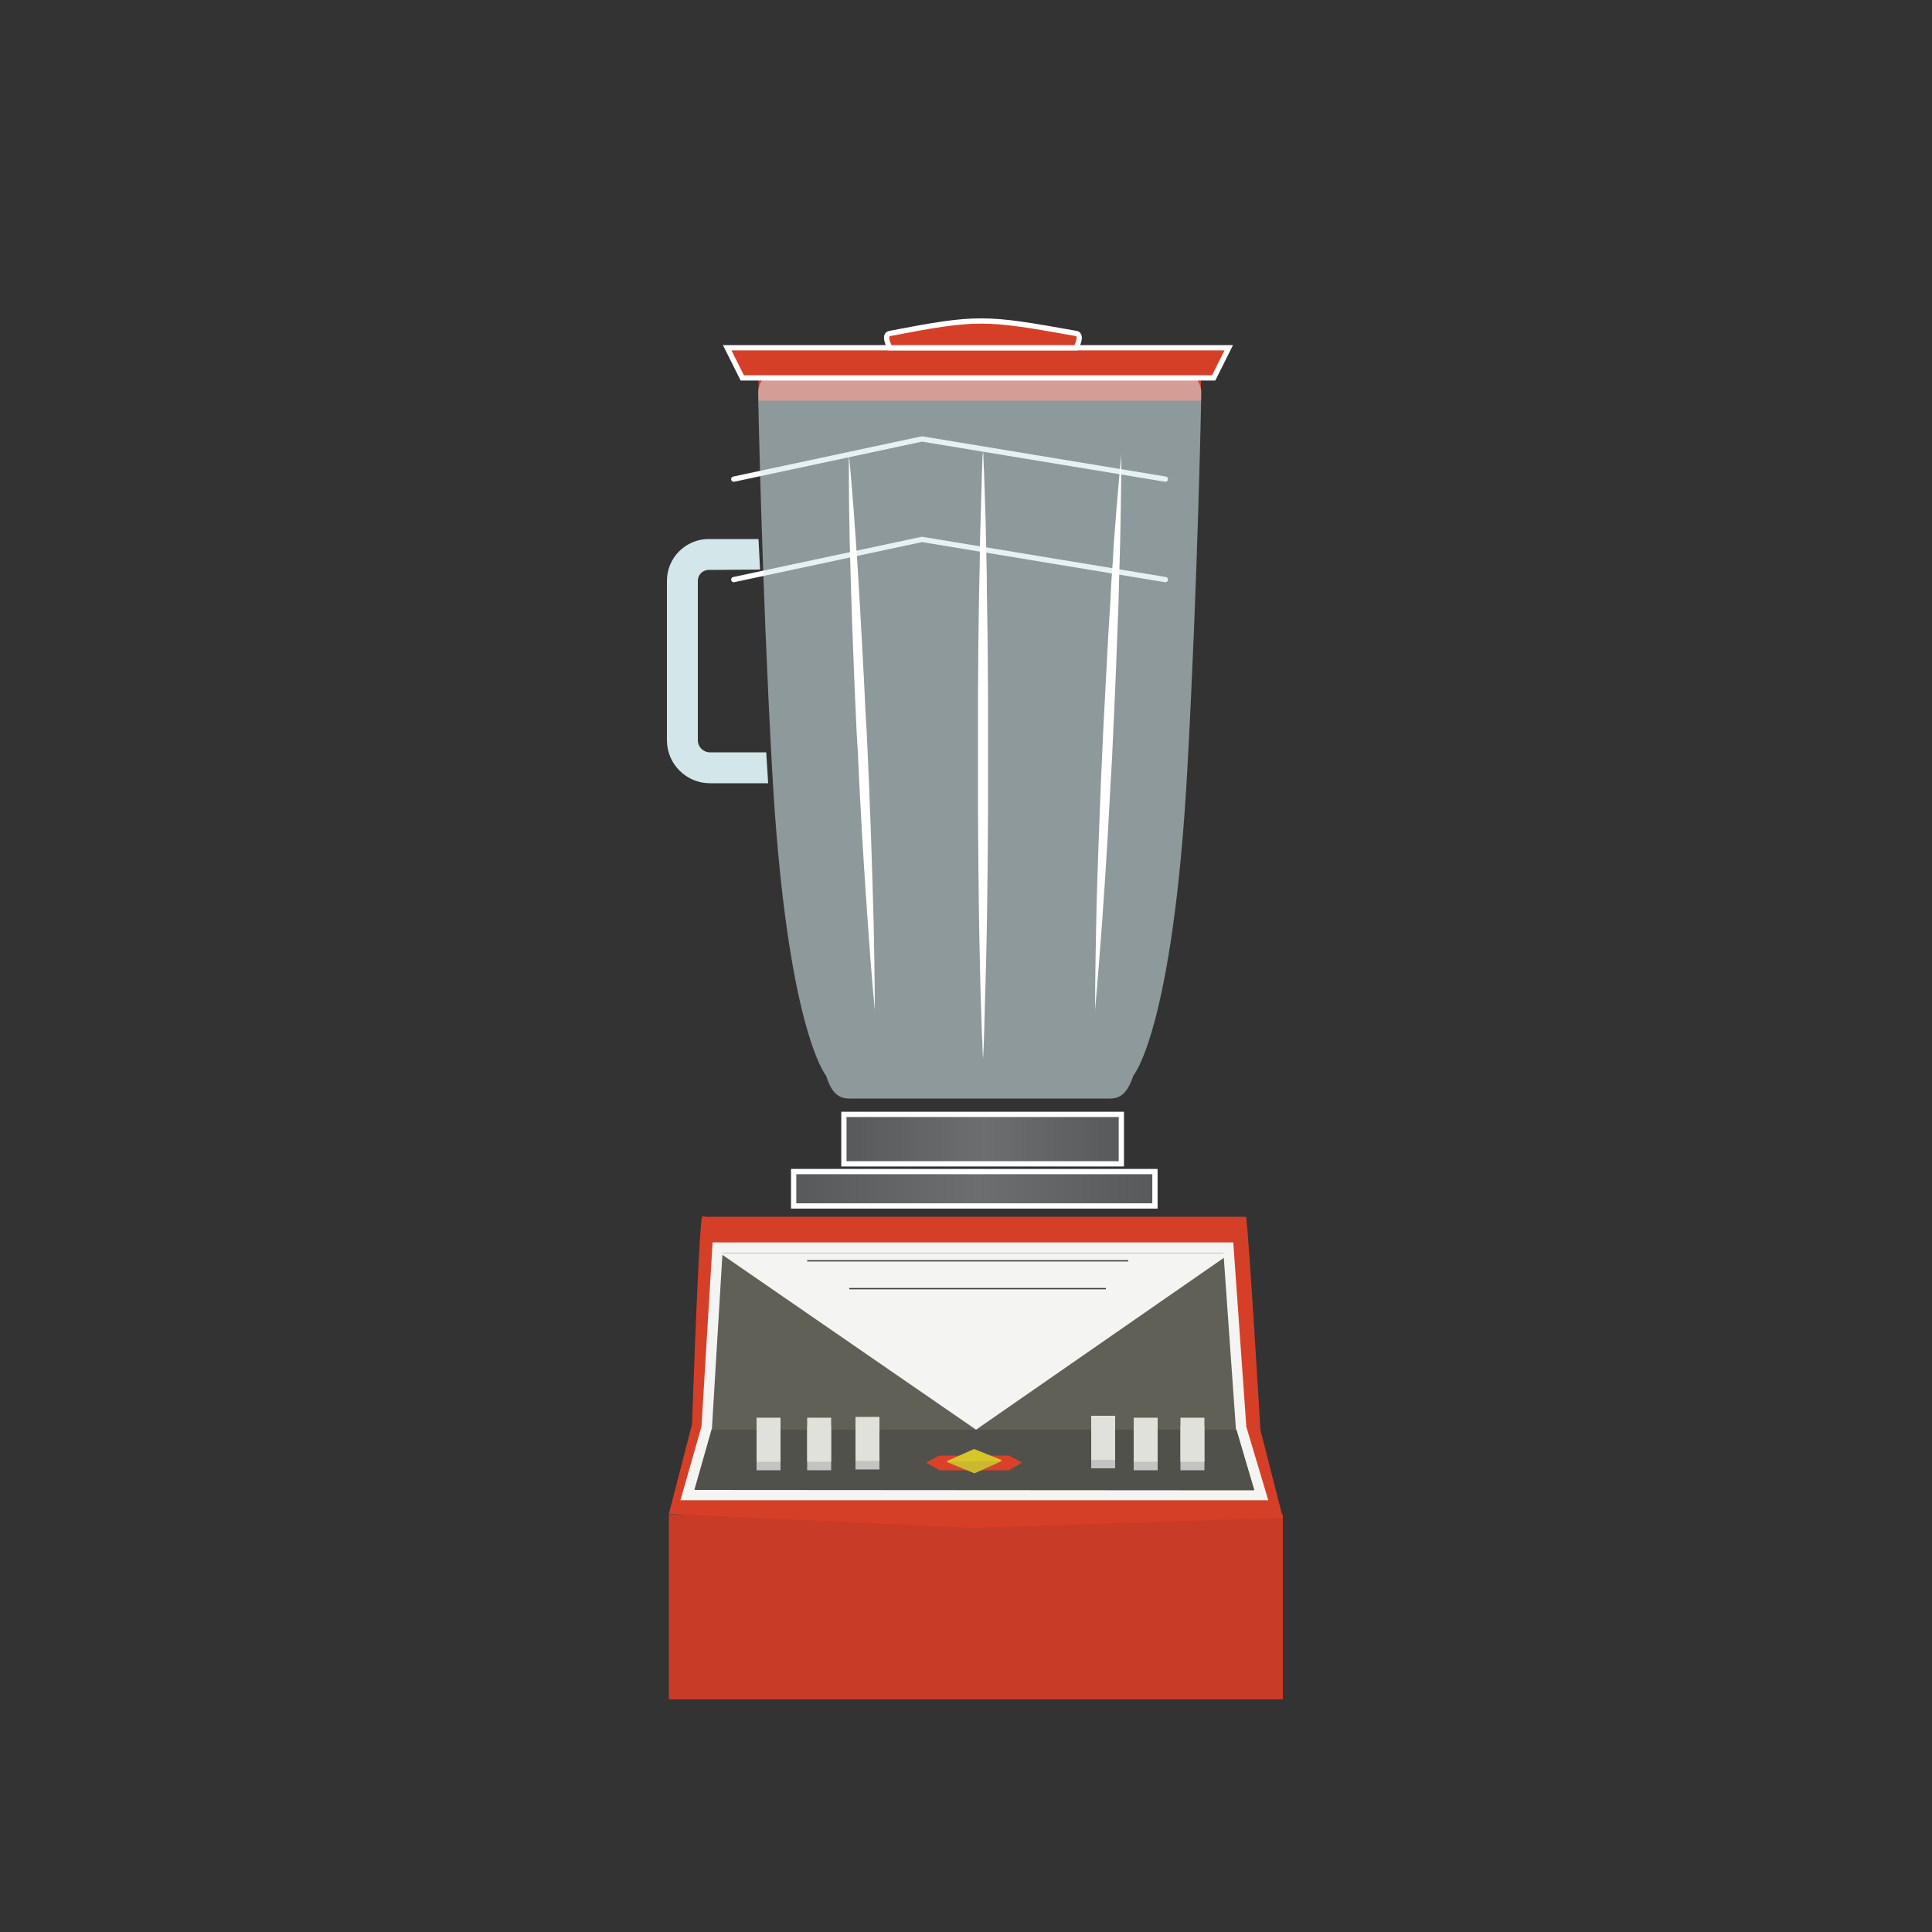 <?xml version="1.0" encoding="utf-8"?>
<!-- Generator: Adobe Illustrator 17.1.0, SVG Export Plug-In . SVG Version: 6.00 Build 0)  -->
<!DOCTYPE svg PUBLIC "-//W3C//DTD SVG 1.1//EN" "http://www.w3.org/Graphics/SVG/1.1/DTD/svg11.dtd">
<svg version="1.1" id="Layer_1" xmlns="http://www.w3.org/2000/svg" xmlns:xlink="http://www.w3.org/1999/xlink" x="0px" y="0px"
	 viewBox="0 0 500 500" enable-background="new 0 0 500 500" xml:space="preserve">
<rect x="0" y="0" width="500" height="500" fill="#333333" stroke="none"/>
<rect x="173.1" y="391.9" fill="#C83B27" width="158.9" height="47.9"/>
<path fill="#D63F27" d="M183,314.9h68.7h0.8h70c0.7,4.8,3.7,55.2,3.7,55.2l5.8,22.7l-79.9,2.6l0,0l-79-3.6l6-23.2
	c0,0,1.7-50.5,2.6-53.8"/>
<polygon fill="#606057" stroke="#F4F4F2" stroke-width="2.725" stroke-miterlimit="10" points="317.9,322.9 321.2,369.5 
	326.4,386.9 177.9,386.9 182.9,369.4 185.7,322.9 "/>
<polyline fill="#51514C" points="320,370 324.6,385.7 179.8,385.6 184.2,370 "/>
<rect x="195.8" y="369.1" fill="#C3C3C1" width="6.2" height="11.4"/>
<rect x="195.8" y="366.9" fill="#E1E1DB" width="6.2" height="11.4"/>
<g>
	<rect x="208.9" y="369.1" fill="#C3C3C1" width="6.2" height="11.4"/>
	<rect x="208.9" y="366.9" fill="#E1E1DB" width="6.2" height="11.4"/>
</g>
<g>
	<rect x="221.4" y="368.9" fill="#C3C3C1" width="6.2" height="11.4"/>
	<rect x="221.4" y="366.7" fill="#E1E1DB" width="6.2" height="11.4"/>
</g>
<g>
	<rect x="282.4" y="368.6" fill="#C3C3C1" width="6.2" height="11.4"/>
	<rect x="282.4" y="366.4" fill="#E1E1DB" width="6.2" height="11.4"/>
</g>
<g>
	<rect x="305.5" y="369.1" fill="#C3C3C1" width="6.2" height="11.4"/>
	<rect x="305.5" y="366.9" fill="#E1E1DB" width="6.2" height="11.4"/>
</g>
<g>
	<rect x="293.4" y="369.1" fill="#C3C3C1" width="6.2" height="11.4"/>
	<rect x="293.4" y="366.9" fill="#E1E1DB" width="6.2" height="11.4"/>
</g>
<linearGradient id="SVGID_1_" gradientUnits="userSpaceOnUse" x1="205.386" y1="307.698" x2="298.856" y2="307.698">
	<stop  offset="0" style="stop-color:#58595B"/>
	<stop  offset="0.508" style="stop-color:#6D6E70"/>
	<stop  offset="1" style="stop-color:#58595B"/>
</linearGradient>
<rect x="205.4" y="303.2" fill="url(#SVGID_1_)" stroke="#FFFFFF" stroke-width="1.363" stroke-miterlimit="10" width="93.5" height="8.9"/>
<polygon fill="#F4F4F2" points="318.5,324.3 252.6,370 186.3,324.3 "/>
<line fill="none" x1="192.5" y1="380.3" x2="330.7" y2="380.4"/>
<polygon fill="#DB4128" points="261.1,380.5 243.1,380.5 239.7,378.5 243.1,376.7 261.1,376.7 264.5,378.5 "/>
<rect x="196.3" y="95.9" fill="#D63F27" width="114.5" height="7.8"/>
<g>
	<polygon fill="#D7C628" points="252.2,381.2 244.9,378.2 252.1,375 259.3,377.9 	"/>
	<polyline fill="#CCB82F" points="259.3,378.1 252.2,381.3 244.9,378.3 	"/>
</g>
<polyline fill="none" stroke="#FFFFFF" stroke-width="1.363" stroke-linecap="round" stroke-linejoin="round" stroke-miterlimit="10" points="
	189.9,150 238.6,139.6 301.6,150 "/>
<line fill="none" stroke="#404041" stroke-width="0.341" stroke-miterlimit="10" x1="208.9" y1="326.3" x2="292" y2="326.3"/>
<line fill="none" stroke="#404041" stroke-width="0.341" stroke-miterlimit="10" x1="219.8" y1="333.5" x2="286.2" y2="333.5"/>
<path fill="none" stroke="#404041" stroke-width="0.341" stroke-miterlimit="10" d="M273.9,341.6"/>
<polyline fill="none" stroke="#FFFFFF" stroke-width="1.363" stroke-linecap="round" stroke-linejoin="round" stroke-miterlimit="10" points="
	189.9,124 238.6,113.6 301.6,124 "/>
<path fill="none" stroke="#404041" stroke-width="0.341" stroke-miterlimit="10" d="M232.8,341.6"/>
<linearGradient id="SVGID_2_" gradientUnits="userSpaceOnUse" x1="218.42" y1="294.776" x2="290.198" y2="294.776">
	<stop  offset="0" style="stop-color:#58595B"/>
	<stop  offset="0.508" style="stop-color:#6D6E70"/>
	<stop  offset="1" style="stop-color:#58595B"/>
</linearGradient>
<rect x="218.4" y="288.4" fill="url(#SVGID_2_)" stroke="#FFFFFF" stroke-width="1.363" stroke-miterlimit="10" width="71.8" height="12.8"/>
<path opacity="0.57" fill="#D3E6EA" d="M252.6,284.3h34.8c3.2,0,4.7-2.4,5.9-5.9c0,0,10.3-12,14-79.6c2.7-49,3.6-97.1,3.6-97.1
	c0-3.2-2.6-5.9-5.9-5.9H248h-45.9c-3.2,0-5.9,2.6-5.9,5.9c0,0,0.9,48.2,3.6,97.1c3.7,67.5,14,79.6,14,79.6c1.1,3.5,2.6,5.9,5.9,5.9
	h34.8"/>
<path fill="none" stroke="#DDD05D" stroke-width="1.363" stroke-linecap="round" stroke-miterlimit="10" d="M252.6,251.4"/>
<path fill="none" stroke="#DDD05D" stroke-width="1.363" stroke-linecap="round" stroke-miterlimit="10" d="M248.7,110.2"/>
<polygon fill="#D63F27" stroke="#FFFFFF" stroke-width="1.363" stroke-miterlimit="10" points="314.1,97.8 192.1,97.8 188.2,90 
	318,90 "/>
<path fill="#D63F27" stroke="#FFFFFF" stroke-width="1.363" stroke-miterlimit="10" d="M278.5,90h-48.2c0,0-1.9-3.4,0-3.7
	c22.8-4.4,24.7-4.2,48.2,0C280.3,86.6,278.5,90,278.5,90z"/>
<g>
	<path fill="#FFFFFF" d="M219.7,117.6c0,0,0.9,9,1.8,22.4c0.2,3.4,0.5,7,0.7,10.9c0.2,3.9,0.5,7.9,0.7,12.1c0.2,4.2,0.5,8.6,0.7,13
		c0.2,4.4,0.4,8.9,0.7,13.4c0.2,4.5,0.4,9,0.6,13.4c0.2,4.4,0.3,8.8,0.5,13c0.3,8.4,0.5,16.3,0.7,23.1c0.3,13.5,0.3,22.5,0.3,22.5
		s-0.9-9-1.8-22.4c-0.5-6.7-1-14.6-1.5-23c-0.2-4.2-0.5-8.6-0.7-13c-0.2-4.4-0.4-8.9-0.7-13.4c-0.2-4.5-0.4-9-0.6-13.4
		c-0.2-4.4-0.3-8.8-0.5-13c-0.1-4.2-0.3-8.3-0.4-12.2c-0.1-3.9-0.2-7.5-0.3-10.9C219.6,126.7,219.7,117.6,219.7,117.6z"/>
</g>
<g>
	<path fill="#FFFFFF" d="M290.2,117.6c0,0,0,9-0.3,22.5c-0.1,3.4-0.2,7-0.3,10.9c-0.1,3.9-0.2,7.9-0.4,12.2c-0.2,4.2-0.3,8.6-0.5,13
		c-0.2,4.4-0.4,8.9-0.6,13.4c-0.2,4.5-0.4,9-0.7,13.4c-0.2,4.4-0.5,8.8-0.7,13c-0.5,8.4-1,16.3-1.5,23c-1,13.5-1.8,22.4-1.8,22.4
		s0-9,0.3-22.5c0.1-6.8,0.4-14.6,0.7-23.1c0.2-4.2,0.3-8.6,0.5-13c0.2-4.4,0.4-8.9,0.6-13.4c0.2-4.5,0.5-9,0.7-13.4
		c0.2-4.4,0.5-8.8,0.7-13c0.3-4.2,0.5-8.3,0.7-12.1c0.3-3.9,0.5-7.5,0.7-10.9C289.3,126.6,290.2,117.6,290.2,117.6z"/>
</g>
<g>
	<path fill="#FFFFFF" d="M254.4,116.2c0,0,0,0.6,0.1,1.8c0,1.2,0.1,2.8,0.2,5c0.1,4.3,0.4,10.5,0.5,17.9c0.1,3.7,0.2,7.7,0.2,11.9
		c0.1,4.2,0.1,8.7,0.2,13.3c0,4.6,0.1,9.4,0.1,14.2c0,4.9,0,9.8,0,14.7c0,4.9,0,9.9,0,14.7c0,4.9-0.1,9.6-0.1,14.2
		c-0.1,9.2-0.2,17.9-0.4,25.3c-0.2,7.4-0.4,13.5-0.5,17.9c-0.1,2.2-0.1,3.8-0.2,5c0,1.2-0.1,1.8-0.1,1.8s0-0.6-0.1-1.8
		c0-1.2-0.1-2.8-0.2-5c-0.1-4.3-0.4-10.5-0.5-17.9c-0.2-7.4-0.3-16-0.4-25.3c0-4.6-0.1-9.4-0.1-14.2c0-4.9,0-9.8,0-14.7
		c0-4.9,0-9.9,0-14.7c0-4.9,0.1-9.6,0.1-14.2c0.1-4.6,0.1-9.1,0.2-13.3c0.1-4.2,0.2-8.2,0.2-11.9c0.2-7.4,0.4-13.5,0.5-17.9
		c0.1-2.2,0.1-3.8,0.2-5C254.4,116.8,254.4,116.2,254.4,116.2z"/>
</g>
<g>
	<path fill="#D3E6EA" d="M198.8,202.7h-15.1c-6.1,0-11.1-5-11.1-11.1v-41.3c0-6,4.9-10.8,10.8-10.8h12.9l0.4,7.9l-13.3,0.1
		c-1.6,0-2.8,1.3-2.8,2.8v41.3c0,1.7,1.4,3.1,3.1,3.1h14.6L198.8,202.7z"/>
</g>
</svg>
